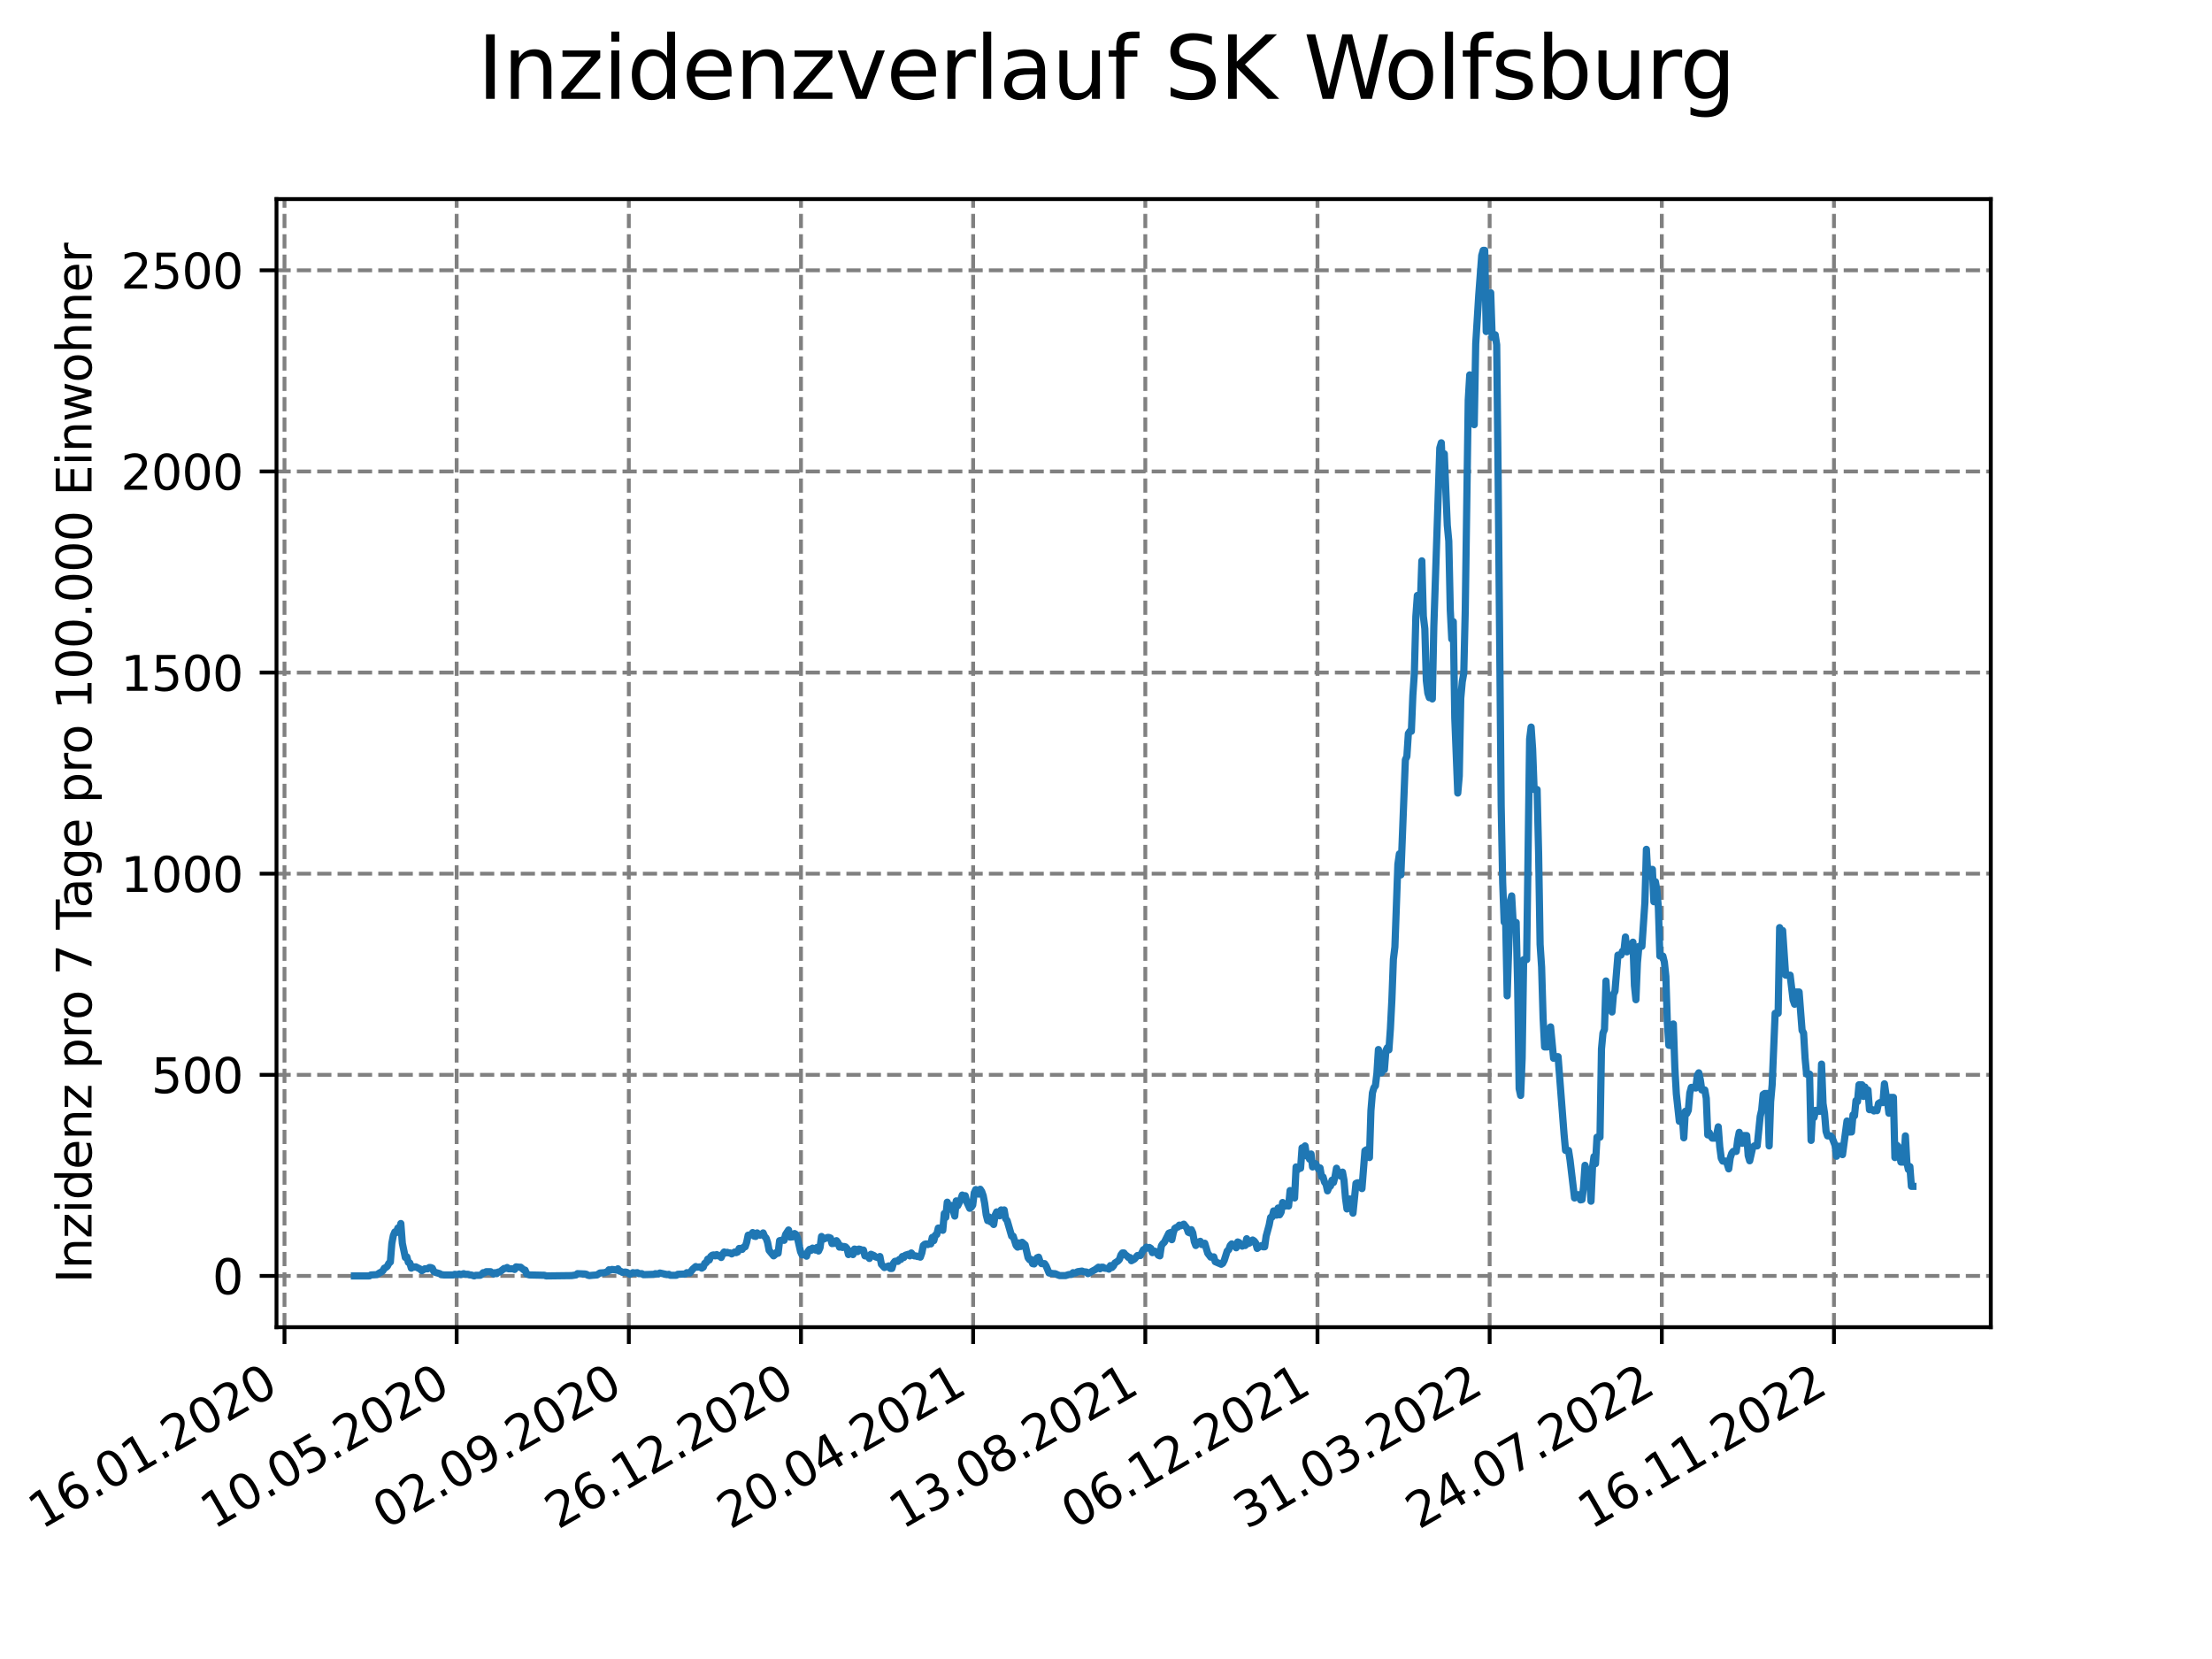 <?xml version="1.0" encoding="utf-8" standalone="no"?>
<!DOCTYPE svg PUBLIC "-//W3C//DTD SVG 1.1//EN"
  "http://www.w3.org/Graphics/SVG/1.1/DTD/svg11.dtd">
<svg xmlns:xlink="http://www.w3.org/1999/xlink" width="460.8pt" height="345.6pt" viewBox="0 0 460.8 345.6" xmlns="http://www.w3.org/2000/svg" version="1.1">
 <defs>
  <style type="text/css">*{stroke-linejoin: round; stroke-linecap: butt}</style>
 </defs>
 <g id="figure_1">
  <g id="patch_1">
   <path d="M 0 345.6 
L 460.8 345.6 
L 460.8 0 
L 0 0 
z
" style="fill: #ffffff"/>
  </g>
  <g id="axes_1">
   <g id="patch_2">
    <path d="M 57.6 276.48 
L 414.72 276.48 
L 414.72 41.472 
L 57.6 41.472 
z
" style="fill: #ffffff"/>
   </g>
   <g id="matplotlib.axis_1">
    <g id="xtick_1">
     <g id="line2d_1">
      <path d="M 59.266 276.48 
L 59.266 41.472 
" clip-path="url(#pb91c59a386)" style="fill: none; stroke-dasharray: 2.96,1.28; stroke-dashoffset: 0; stroke: #808080; stroke-width: 0.8"/>
     </g>
     <g id="line2d_2">
      <defs>
       <path id="m9644e12692" d="M 0 0 
L 0 3.5 
" style="stroke: #000000; stroke-width: 0.8"/>
      </defs>
      <g>
       <use xlink:href="#m9644e12692" x="59.266" y="276.48" style="stroke: #000000; stroke-width: 0.8"/>
      </g>
     </g>
     <g id="text_1">
      <!-- 16.01.2020 -->
      <g transform="translate(8.641 318.689) rotate(-30) scale(0.1 -0.1)">
       <defs>
        <path id="DejaVuSans-31" d="M 794 531 
L 1825 531 
L 1825 4091 
L 703 3866 
L 703 4441 
L 1819 4666 
L 2450 4666 
L 2450 531 
L 3481 531 
L 3481 0 
L 794 0 
L 794 531 
z
" transform="scale(0.016)"/>
        <path id="DejaVuSans-36" d="M 2113 2584 
Q 1688 2584 1439 2293 
Q 1191 2003 1191 1497 
Q 1191 994 1439 701 
Q 1688 409 2113 409 
Q 2538 409 2786 701 
Q 3034 994 3034 1497 
Q 3034 2003 2786 2293 
Q 2538 2584 2113 2584 
z
M 3366 4563 
L 3366 3988 
Q 3128 4100 2886 4159 
Q 2644 4219 2406 4219 
Q 1781 4219 1451 3797 
Q 1122 3375 1075 2522 
Q 1259 2794 1537 2939 
Q 1816 3084 2150 3084 
Q 2853 3084 3261 2657 
Q 3669 2231 3669 1497 
Q 3669 778 3244 343 
Q 2819 -91 2113 -91 
Q 1303 -91 875 529 
Q 447 1150 447 2328 
Q 447 3434 972 4092 
Q 1497 4750 2381 4750 
Q 2619 4750 2861 4703 
Q 3103 4656 3366 4563 
z
" transform="scale(0.016)"/>
        <path id="DejaVuSans-2e" d="M 684 794 
L 1344 794 
L 1344 0 
L 684 0 
L 684 794 
z
" transform="scale(0.016)"/>
        <path id="DejaVuSans-30" d="M 2034 4250 
Q 1547 4250 1301 3770 
Q 1056 3291 1056 2328 
Q 1056 1369 1301 889 
Q 1547 409 2034 409 
Q 2525 409 2770 889 
Q 3016 1369 3016 2328 
Q 3016 3291 2770 3770 
Q 2525 4250 2034 4250 
z
M 2034 4750 
Q 2819 4750 3233 4129 
Q 3647 3509 3647 2328 
Q 3647 1150 3233 529 
Q 2819 -91 2034 -91 
Q 1250 -91 836 529 
Q 422 1150 422 2328 
Q 422 3509 836 4129 
Q 1250 4750 2034 4750 
z
" transform="scale(0.016)"/>
        <path id="DejaVuSans-32" d="M 1228 531 
L 3431 531 
L 3431 0 
L 469 0 
L 469 531 
Q 828 903 1448 1529 
Q 2069 2156 2228 2338 
Q 2531 2678 2651 2914 
Q 2772 3150 2772 3378 
Q 2772 3750 2511 3984 
Q 2250 4219 1831 4219 
Q 1534 4219 1204 4116 
Q 875 4013 500 3803 
L 500 4441 
Q 881 4594 1212 4672 
Q 1544 4750 1819 4750 
Q 2544 4750 2975 4387 
Q 3406 4025 3406 3419 
Q 3406 3131 3298 2873 
Q 3191 2616 2906 2266 
Q 2828 2175 2409 1742 
Q 1991 1309 1228 531 
z
" transform="scale(0.016)"/>
       </defs>
       <use xlink:href="#DejaVuSans-31"/>
       <use xlink:href="#DejaVuSans-36" x="63.623"/>
       <use xlink:href="#DejaVuSans-2e" x="127.246"/>
       <use xlink:href="#DejaVuSans-30" x="159.033"/>
       <use xlink:href="#DejaVuSans-31" x="222.656"/>
       <use xlink:href="#DejaVuSans-2e" x="286.279"/>
       <use xlink:href="#DejaVuSans-32" x="318.066"/>
       <use xlink:href="#DejaVuSans-30" x="381.689"/>
       <use xlink:href="#DejaVuSans-32" x="445.312"/>
       <use xlink:href="#DejaVuSans-30" x="508.936"/>
      </g>
     </g>
    </g>
    <g id="xtick_2">
     <g id="line2d_3">
      <path d="M 95.131 276.48 
L 95.131 41.472 
" clip-path="url(#pb91c59a386)" style="fill: none; stroke-dasharray: 2.96,1.28; stroke-dashoffset: 0; stroke: #808080; stroke-width: 0.8"/>
     </g>
     <g id="line2d_4">
      <g>
       <use xlink:href="#m9644e12692" x="95.131" y="276.48" style="stroke: #000000; stroke-width: 0.8"/>
      </g>
     </g>
     <g id="text_2">
      <!-- 10.05.2020 -->
      <g transform="translate(44.505 318.689) rotate(-30) scale(0.1 -0.1)">
       <defs>
        <path id="DejaVuSans-35" d="M 691 4666 
L 3169 4666 
L 3169 4134 
L 1269 4134 
L 1269 2991 
Q 1406 3038 1543 3061 
Q 1681 3084 1819 3084 
Q 2600 3084 3056 2656 
Q 3513 2228 3513 1497 
Q 3513 744 3044 326 
Q 2575 -91 1722 -91 
Q 1428 -91 1123 -41 
Q 819 9 494 109 
L 494 744 
Q 775 591 1075 516 
Q 1375 441 1709 441 
Q 2250 441 2565 725 
Q 2881 1009 2881 1497 
Q 2881 1984 2565 2268 
Q 2250 2553 1709 2553 
Q 1456 2553 1204 2497 
Q 953 2441 691 2322 
L 691 4666 
z
" transform="scale(0.016)"/>
       </defs>
       <use xlink:href="#DejaVuSans-31"/>
       <use xlink:href="#DejaVuSans-30" x="63.623"/>
       <use xlink:href="#DejaVuSans-2e" x="127.246"/>
       <use xlink:href="#DejaVuSans-30" x="159.033"/>
       <use xlink:href="#DejaVuSans-35" x="222.656"/>
       <use xlink:href="#DejaVuSans-2e" x="286.279"/>
       <use xlink:href="#DejaVuSans-32" x="318.066"/>
       <use xlink:href="#DejaVuSans-30" x="381.689"/>
       <use xlink:href="#DejaVuSans-32" x="445.312"/>
       <use xlink:href="#DejaVuSans-30" x="508.936"/>
      </g>
     </g>
    </g>
    <g id="xtick_3">
     <g id="line2d_5">
      <path d="M 130.996 276.48 
L 130.996 41.472 
" clip-path="url(#pb91c59a386)" style="fill: none; stroke-dasharray: 2.96,1.28; stroke-dashoffset: 0; stroke: #808080; stroke-width: 0.8"/>
     </g>
     <g id="line2d_6">
      <g>
       <use xlink:href="#m9644e12692" x="130.996" y="276.48" style="stroke: #000000; stroke-width: 0.8"/>
      </g>
     </g>
     <g id="text_3">
      <!-- 02.09.2020 -->
      <g transform="translate(80.37 318.689) rotate(-30) scale(0.1 -0.1)">
       <defs>
        <path id="DejaVuSans-39" d="M 703 97 
L 703 672 
Q 941 559 1184 500 
Q 1428 441 1663 441 
Q 2288 441 2617 861 
Q 2947 1281 2994 2138 
Q 2813 1869 2534 1725 
Q 2256 1581 1919 1581 
Q 1219 1581 811 2004 
Q 403 2428 403 3163 
Q 403 3881 828 4315 
Q 1253 4750 1959 4750 
Q 2769 4750 3195 4129 
Q 3622 3509 3622 2328 
Q 3622 1225 3098 567 
Q 2575 -91 1691 -91 
Q 1453 -91 1209 -44 
Q 966 3 703 97 
z
M 1959 2075 
Q 2384 2075 2632 2365 
Q 2881 2656 2881 3163 
Q 2881 3666 2632 3958 
Q 2384 4250 1959 4250 
Q 1534 4250 1286 3958 
Q 1038 3666 1038 3163 
Q 1038 2656 1286 2365 
Q 1534 2075 1959 2075 
z
" transform="scale(0.016)"/>
       </defs>
       <use xlink:href="#DejaVuSans-30"/>
       <use xlink:href="#DejaVuSans-32" x="63.623"/>
       <use xlink:href="#DejaVuSans-2e" x="127.246"/>
       <use xlink:href="#DejaVuSans-30" x="159.033"/>
       <use xlink:href="#DejaVuSans-39" x="222.656"/>
       <use xlink:href="#DejaVuSans-2e" x="286.279"/>
       <use xlink:href="#DejaVuSans-32" x="318.066"/>
       <use xlink:href="#DejaVuSans-30" x="381.689"/>
       <use xlink:href="#DejaVuSans-32" x="445.312"/>
       <use xlink:href="#DejaVuSans-30" x="508.936"/>
      </g>
     </g>
    </g>
    <g id="xtick_4">
     <g id="line2d_7">
      <path d="M 166.86 276.48 
L 166.86 41.472 
" clip-path="url(#pb91c59a386)" style="fill: none; stroke-dasharray: 2.96,1.28; stroke-dashoffset: 0; stroke: #808080; stroke-width: 0.8"/>
     </g>
     <g id="line2d_8">
      <g>
       <use xlink:href="#m9644e12692" x="166.86" y="276.48" style="stroke: #000000; stroke-width: 0.8"/>
      </g>
     </g>
     <g id="text_4">
      <!-- 26.12.2020 -->
      <g transform="translate(116.235 318.689) rotate(-30) scale(0.1 -0.1)">
       <use xlink:href="#DejaVuSans-32"/>
       <use xlink:href="#DejaVuSans-36" x="63.623"/>
       <use xlink:href="#DejaVuSans-2e" x="127.246"/>
       <use xlink:href="#DejaVuSans-31" x="159.033"/>
       <use xlink:href="#DejaVuSans-32" x="222.656"/>
       <use xlink:href="#DejaVuSans-2e" x="286.279"/>
       <use xlink:href="#DejaVuSans-32" x="318.066"/>
       <use xlink:href="#DejaVuSans-30" x="381.689"/>
       <use xlink:href="#DejaVuSans-32" x="445.312"/>
       <use xlink:href="#DejaVuSans-30" x="508.936"/>
      </g>
     </g>
    </g>
    <g id="xtick_5">
     <g id="line2d_9">
      <path d="M 202.725 276.48 
L 202.725 41.472 
" clip-path="url(#pb91c59a386)" style="fill: none; stroke-dasharray: 2.96,1.28; stroke-dashoffset: 0; stroke: #808080; stroke-width: 0.8"/>
     </g>
     <g id="line2d_10">
      <g>
       <use xlink:href="#m9644e12692" x="202.725" y="276.48" style="stroke: #000000; stroke-width: 0.8"/>
      </g>
     </g>
     <g id="text_5">
      <!-- 20.04.2021 -->
      <g transform="translate(152.1 318.689) rotate(-30) scale(0.1 -0.1)">
       <defs>
        <path id="DejaVuSans-34" d="M 2419 4116 
L 825 1625 
L 2419 1625 
L 2419 4116 
z
M 2253 4666 
L 3047 4666 
L 3047 1625 
L 3713 1625 
L 3713 1100 
L 3047 1100 
L 3047 0 
L 2419 0 
L 2419 1100 
L 313 1100 
L 313 1709 
L 2253 4666 
z
" transform="scale(0.016)"/>
       </defs>
       <use xlink:href="#DejaVuSans-32"/>
       <use xlink:href="#DejaVuSans-30" x="63.623"/>
       <use xlink:href="#DejaVuSans-2e" x="127.246"/>
       <use xlink:href="#DejaVuSans-30" x="159.033"/>
       <use xlink:href="#DejaVuSans-34" x="222.656"/>
       <use xlink:href="#DejaVuSans-2e" x="286.279"/>
       <use xlink:href="#DejaVuSans-32" x="318.066"/>
       <use xlink:href="#DejaVuSans-30" x="381.689"/>
       <use xlink:href="#DejaVuSans-32" x="445.312"/>
       <use xlink:href="#DejaVuSans-31" x="508.936"/>
      </g>
     </g>
    </g>
    <g id="xtick_6">
     <g id="line2d_11">
      <path d="M 238.59 276.48 
L 238.59 41.472 
" clip-path="url(#pb91c59a386)" style="fill: none; stroke-dasharray: 2.96,1.28; stroke-dashoffset: 0; stroke: #808080; stroke-width: 0.8"/>
     </g>
     <g id="line2d_12">
      <g>
       <use xlink:href="#m9644e12692" x="238.59" y="276.48" style="stroke: #000000; stroke-width: 0.8"/>
      </g>
     </g>
     <g id="text_6">
      <!-- 13.08.2021 -->
      <g transform="translate(187.965 318.689) rotate(-30) scale(0.1 -0.1)">
       <defs>
        <path id="DejaVuSans-33" d="M 2597 2516 
Q 3050 2419 3304 2112 
Q 3559 1806 3559 1356 
Q 3559 666 3084 287 
Q 2609 -91 1734 -91 
Q 1441 -91 1130 -33 
Q 819 25 488 141 
L 488 750 
Q 750 597 1062 519 
Q 1375 441 1716 441 
Q 2309 441 2620 675 
Q 2931 909 2931 1356 
Q 2931 1769 2642 2001 
Q 2353 2234 1838 2234 
L 1294 2234 
L 1294 2753 
L 1863 2753 
Q 2328 2753 2575 2939 
Q 2822 3125 2822 3475 
Q 2822 3834 2567 4026 
Q 2313 4219 1838 4219 
Q 1578 4219 1281 4162 
Q 984 4106 628 3988 
L 628 4550 
Q 988 4650 1302 4700 
Q 1616 4750 1894 4750 
Q 2613 4750 3031 4423 
Q 3450 4097 3450 3541 
Q 3450 3153 3228 2886 
Q 3006 2619 2597 2516 
z
" transform="scale(0.016)"/>
        <path id="DejaVuSans-38" d="M 2034 2216 
Q 1584 2216 1326 1975 
Q 1069 1734 1069 1313 
Q 1069 891 1326 650 
Q 1584 409 2034 409 
Q 2484 409 2743 651 
Q 3003 894 3003 1313 
Q 3003 1734 2745 1975 
Q 2488 2216 2034 2216 
z
M 1403 2484 
Q 997 2584 770 2862 
Q 544 3141 544 3541 
Q 544 4100 942 4425 
Q 1341 4750 2034 4750 
Q 2731 4750 3128 4425 
Q 3525 4100 3525 3541 
Q 3525 3141 3298 2862 
Q 3072 2584 2669 2484 
Q 3125 2378 3379 2068 
Q 3634 1759 3634 1313 
Q 3634 634 3220 271 
Q 2806 -91 2034 -91 
Q 1263 -91 848 271 
Q 434 634 434 1313 
Q 434 1759 690 2068 
Q 947 2378 1403 2484 
z
M 1172 3481 
Q 1172 3119 1398 2916 
Q 1625 2713 2034 2713 
Q 2441 2713 2670 2916 
Q 2900 3119 2900 3481 
Q 2900 3844 2670 4047 
Q 2441 4250 2034 4250 
Q 1625 4250 1398 4047 
Q 1172 3844 1172 3481 
z
" transform="scale(0.016)"/>
       </defs>
       <use xlink:href="#DejaVuSans-31"/>
       <use xlink:href="#DejaVuSans-33" x="63.623"/>
       <use xlink:href="#DejaVuSans-2e" x="127.246"/>
       <use xlink:href="#DejaVuSans-30" x="159.033"/>
       <use xlink:href="#DejaVuSans-38" x="222.656"/>
       <use xlink:href="#DejaVuSans-2e" x="286.279"/>
       <use xlink:href="#DejaVuSans-32" x="318.066"/>
       <use xlink:href="#DejaVuSans-30" x="381.689"/>
       <use xlink:href="#DejaVuSans-32" x="445.312"/>
       <use xlink:href="#DejaVuSans-31" x="508.936"/>
      </g>
     </g>
    </g>
    <g id="xtick_7">
     <g id="line2d_13">
      <path d="M 274.455 276.48 
L 274.455 41.472 
" clip-path="url(#pb91c59a386)" style="fill: none; stroke-dasharray: 2.96,1.28; stroke-dashoffset: 0; stroke: #808080; stroke-width: 0.8"/>
     </g>
     <g id="line2d_14">
      <g>
       <use xlink:href="#m9644e12692" x="274.455" y="276.48" style="stroke: #000000; stroke-width: 0.8"/>
      </g>
     </g>
     <g id="text_7">
      <!-- 06.12.2021 -->
      <g transform="translate(223.83 318.689) rotate(-30) scale(0.1 -0.1)">
       <use xlink:href="#DejaVuSans-30"/>
       <use xlink:href="#DejaVuSans-36" x="63.623"/>
       <use xlink:href="#DejaVuSans-2e" x="127.246"/>
       <use xlink:href="#DejaVuSans-31" x="159.033"/>
       <use xlink:href="#DejaVuSans-32" x="222.656"/>
       <use xlink:href="#DejaVuSans-2e" x="286.279"/>
       <use xlink:href="#DejaVuSans-32" x="318.066"/>
       <use xlink:href="#DejaVuSans-30" x="381.689"/>
       <use xlink:href="#DejaVuSans-32" x="445.312"/>
       <use xlink:href="#DejaVuSans-31" x="508.936"/>
      </g>
     </g>
    </g>
    <g id="xtick_8">
     <g id="line2d_15">
      <path d="M 310.32 276.48 
L 310.32 41.472 
" clip-path="url(#pb91c59a386)" style="fill: none; stroke-dasharray: 2.96,1.28; stroke-dashoffset: 0; stroke: #808080; stroke-width: 0.8"/>
     </g>
     <g id="line2d_16">
      <g>
       <use xlink:href="#m9644e12692" x="310.32" y="276.48" style="stroke: #000000; stroke-width: 0.8"/>
      </g>
     </g>
     <g id="text_8">
      <!-- 31.03.2022 -->
      <g transform="translate(259.694 318.689) rotate(-30) scale(0.1 -0.1)">
       <use xlink:href="#DejaVuSans-33"/>
       <use xlink:href="#DejaVuSans-31" x="63.623"/>
       <use xlink:href="#DejaVuSans-2e" x="127.246"/>
       <use xlink:href="#DejaVuSans-30" x="159.033"/>
       <use xlink:href="#DejaVuSans-33" x="222.656"/>
       <use xlink:href="#DejaVuSans-2e" x="286.279"/>
       <use xlink:href="#DejaVuSans-32" x="318.066"/>
       <use xlink:href="#DejaVuSans-30" x="381.689"/>
       <use xlink:href="#DejaVuSans-32" x="445.312"/>
       <use xlink:href="#DejaVuSans-32" x="508.936"/>
      </g>
     </g>
    </g>
    <g id="xtick_9">
     <g id="line2d_17">
      <path d="M 346.184 276.48 
L 346.184 41.472 
" clip-path="url(#pb91c59a386)" style="fill: none; stroke-dasharray: 2.96,1.28; stroke-dashoffset: 0; stroke: #808080; stroke-width: 0.8"/>
     </g>
     <g id="line2d_18">
      <g>
       <use xlink:href="#m9644e12692" x="346.184" y="276.48" style="stroke: #000000; stroke-width: 0.8"/>
      </g>
     </g>
     <g id="text_9">
      <!-- 24.07.2022 -->
      <g transform="translate(295.559 318.689) rotate(-30) scale(0.1 -0.1)">
       <defs>
        <path id="DejaVuSans-37" d="M 525 4666 
L 3525 4666 
L 3525 4397 
L 1831 0 
L 1172 0 
L 2766 4134 
L 525 4134 
L 525 4666 
z
" transform="scale(0.016)"/>
       </defs>
       <use xlink:href="#DejaVuSans-32"/>
       <use xlink:href="#DejaVuSans-34" x="63.623"/>
       <use xlink:href="#DejaVuSans-2e" x="127.246"/>
       <use xlink:href="#DejaVuSans-30" x="159.033"/>
       <use xlink:href="#DejaVuSans-37" x="222.656"/>
       <use xlink:href="#DejaVuSans-2e" x="286.279"/>
       <use xlink:href="#DejaVuSans-32" x="318.066"/>
       <use xlink:href="#DejaVuSans-30" x="381.689"/>
       <use xlink:href="#DejaVuSans-32" x="445.312"/>
       <use xlink:href="#DejaVuSans-32" x="508.936"/>
      </g>
     </g>
    </g>
    <g id="xtick_10">
     <g id="line2d_19">
      <path d="M 382.049 276.48 
L 382.049 41.472 
" clip-path="url(#pb91c59a386)" style="fill: none; stroke-dasharray: 2.96,1.28; stroke-dashoffset: 0; stroke: #808080; stroke-width: 0.8"/>
     </g>
     <g id="line2d_20">
      <g>
       <use xlink:href="#m9644e12692" x="382.049" y="276.48" style="stroke: #000000; stroke-width: 0.8"/>
      </g>
     </g>
     <g id="text_10">
      <!-- 16.11.2022 -->
      <g transform="translate(331.424 318.689) rotate(-30) scale(0.1 -0.1)">
       <use xlink:href="#DejaVuSans-31"/>
       <use xlink:href="#DejaVuSans-36" x="63.623"/>
       <use xlink:href="#DejaVuSans-2e" x="127.246"/>
       <use xlink:href="#DejaVuSans-31" x="159.033"/>
       <use xlink:href="#DejaVuSans-31" x="222.656"/>
       <use xlink:href="#DejaVuSans-2e" x="286.279"/>
       <use xlink:href="#DejaVuSans-32" x="318.066"/>
       <use xlink:href="#DejaVuSans-30" x="381.689"/>
       <use xlink:href="#DejaVuSans-32" x="445.312"/>
       <use xlink:href="#DejaVuSans-32" x="508.936"/>
      </g>
     </g>
    </g>
   </g>
   <g id="matplotlib.axis_2">
    <g id="ytick_1">
     <g id="line2d_21">
      <path d="M 57.6 265.798 
L 414.72 265.798 
" clip-path="url(#pb91c59a386)" style="fill: none; stroke-dasharray: 2.96,1.28; stroke-dashoffset: 0; stroke: #808080; stroke-width: 0.8"/>
     </g>
     <g id="line2d_22">
      <defs>
       <path id="m6860f30c86" d="M 0 0 
L -3.5 0 
" style="stroke: #000000; stroke-width: 0.8"/>
      </defs>
      <g>
       <use xlink:href="#m6860f30c86" x="57.6" y="265.798" style="stroke: #000000; stroke-width: 0.8"/>
      </g>
     </g>
     <g id="text_11">
      <!-- 0 -->
      <g transform="translate(44.237 269.597) scale(0.1 -0.1)">
       <use xlink:href="#DejaVuSans-30"/>
      </g>
     </g>
    </g>
    <g id="ytick_2">
     <g id="line2d_23">
      <path d="M 57.6 223.901 
L 414.72 223.901 
" clip-path="url(#pb91c59a386)" style="fill: none; stroke-dasharray: 2.96,1.28; stroke-dashoffset: 0; stroke: #808080; stroke-width: 0.8"/>
     </g>
     <g id="line2d_24">
      <g>
       <use xlink:href="#m6860f30c86" x="57.6" y="223.901" style="stroke: #000000; stroke-width: 0.8"/>
      </g>
     </g>
     <g id="text_12">
      <!-- 500 -->
      <g transform="translate(31.512 227.7) scale(0.1 -0.1)">
       <use xlink:href="#DejaVuSans-35"/>
       <use xlink:href="#DejaVuSans-30" x="63.623"/>
       <use xlink:href="#DejaVuSans-30" x="127.246"/>
      </g>
     </g>
    </g>
    <g id="ytick_3">
     <g id="line2d_25">
      <path d="M 57.6 182.004 
L 414.72 182.004 
" clip-path="url(#pb91c59a386)" style="fill: none; stroke-dasharray: 2.96,1.28; stroke-dashoffset: 0; stroke: #808080; stroke-width: 0.8"/>
     </g>
     <g id="line2d_26">
      <g>
       <use xlink:href="#m6860f30c86" x="57.6" y="182.004" style="stroke: #000000; stroke-width: 0.8"/>
      </g>
     </g>
     <g id="text_13">
      <!-- 1000 -->
      <g transform="translate(25.15 185.803) scale(0.1 -0.1)">
       <use xlink:href="#DejaVuSans-31"/>
       <use xlink:href="#DejaVuSans-30" x="63.623"/>
       <use xlink:href="#DejaVuSans-30" x="127.246"/>
       <use xlink:href="#DejaVuSans-30" x="190.869"/>
      </g>
     </g>
    </g>
    <g id="ytick_4">
     <g id="line2d_27">
      <path d="M 57.6 140.107 
L 414.72 140.107 
" clip-path="url(#pb91c59a386)" style="fill: none; stroke-dasharray: 2.96,1.28; stroke-dashoffset: 0; stroke: #808080; stroke-width: 0.8"/>
     </g>
     <g id="line2d_28">
      <g>
       <use xlink:href="#m6860f30c86" x="57.6" y="140.107" style="stroke: #000000; stroke-width: 0.8"/>
      </g>
     </g>
     <g id="text_14">
      <!-- 1500 -->
      <g transform="translate(25.15 143.906) scale(0.1 -0.1)">
       <use xlink:href="#DejaVuSans-31"/>
       <use xlink:href="#DejaVuSans-35" x="63.623"/>
       <use xlink:href="#DejaVuSans-30" x="127.246"/>
       <use xlink:href="#DejaVuSans-30" x="190.869"/>
      </g>
     </g>
    </g>
    <g id="ytick_5">
     <g id="line2d_29">
      <path d="M 57.6 98.21 
L 414.72 98.21 
" clip-path="url(#pb91c59a386)" style="fill: none; stroke-dasharray: 2.96,1.28; stroke-dashoffset: 0; stroke: #808080; stroke-width: 0.8"/>
     </g>
     <g id="line2d_30">
      <g>
       <use xlink:href="#m6860f30c86" x="57.6" y="98.21" style="stroke: #000000; stroke-width: 0.8"/>
      </g>
     </g>
     <g id="text_15">
      <!-- 2000 -->
      <g transform="translate(25.15 102.009) scale(0.1 -0.1)">
       <use xlink:href="#DejaVuSans-32"/>
       <use xlink:href="#DejaVuSans-30" x="63.623"/>
       <use xlink:href="#DejaVuSans-30" x="127.246"/>
       <use xlink:href="#DejaVuSans-30" x="190.869"/>
      </g>
     </g>
    </g>
    <g id="ytick_6">
     <g id="line2d_31">
      <path d="M 57.6 56.313 
L 414.72 56.313 
" clip-path="url(#pb91c59a386)" style="fill: none; stroke-dasharray: 2.96,1.28; stroke-dashoffset: 0; stroke: #808080; stroke-width: 0.8"/>
     </g>
     <g id="line2d_32">
      <g>
       <use xlink:href="#m6860f30c86" x="57.6" y="56.313" style="stroke: #000000; stroke-width: 0.8"/>
      </g>
     </g>
     <g id="text_16">
      <!-- 2500 -->
      <g transform="translate(25.15 60.112) scale(0.1 -0.1)">
       <use xlink:href="#DejaVuSans-32"/>
       <use xlink:href="#DejaVuSans-35" x="63.623"/>
       <use xlink:href="#DejaVuSans-30" x="127.246"/>
       <use xlink:href="#DejaVuSans-30" x="190.869"/>
      </g>
     </g>
    </g>
    <g id="text_17">
     <!-- Inzidenz pro 7 Tage pro 100.000 Einwohner -->
     <g transform="translate(19.07 267.301) rotate(-90) scale(0.1 -0.1)">
      <defs>
       <path id="DejaVuSans-49" d="M 628 4666 
L 1259 4666 
L 1259 0 
L 628 0 
L 628 4666 
z
" transform="scale(0.016)"/>
       <path id="DejaVuSans-6e" d="M 3513 2113 
L 3513 0 
L 2938 0 
L 2938 2094 
Q 2938 2591 2744 2837 
Q 2550 3084 2163 3084 
Q 1697 3084 1428 2787 
Q 1159 2491 1159 1978 
L 1159 0 
L 581 0 
L 581 3500 
L 1159 3500 
L 1159 2956 
Q 1366 3272 1645 3428 
Q 1925 3584 2291 3584 
Q 2894 3584 3203 3211 
Q 3513 2838 3513 2113 
z
" transform="scale(0.016)"/>
       <path id="DejaVuSans-7a" d="M 353 3500 
L 3084 3500 
L 3084 2975 
L 922 459 
L 3084 459 
L 3084 0 
L 275 0 
L 275 525 
L 2438 3041 
L 353 3041 
L 353 3500 
z
" transform="scale(0.016)"/>
       <path id="DejaVuSans-69" d="M 603 3500 
L 1178 3500 
L 1178 0 
L 603 0 
L 603 3500 
z
M 603 4863 
L 1178 4863 
L 1178 4134 
L 603 4134 
L 603 4863 
z
" transform="scale(0.016)"/>
       <path id="DejaVuSans-64" d="M 2906 2969 
L 2906 4863 
L 3481 4863 
L 3481 0 
L 2906 0 
L 2906 525 
Q 2725 213 2448 61 
Q 2172 -91 1784 -91 
Q 1150 -91 751 415 
Q 353 922 353 1747 
Q 353 2572 751 3078 
Q 1150 3584 1784 3584 
Q 2172 3584 2448 3432 
Q 2725 3281 2906 2969 
z
M 947 1747 
Q 947 1113 1208 752 
Q 1469 391 1925 391 
Q 2381 391 2643 752 
Q 2906 1113 2906 1747 
Q 2906 2381 2643 2742 
Q 2381 3103 1925 3103 
Q 1469 3103 1208 2742 
Q 947 2381 947 1747 
z
" transform="scale(0.016)"/>
       <path id="DejaVuSans-65" d="M 3597 1894 
L 3597 1613 
L 953 1613 
Q 991 1019 1311 708 
Q 1631 397 2203 397 
Q 2534 397 2845 478 
Q 3156 559 3463 722 
L 3463 178 
Q 3153 47 2828 -22 
Q 2503 -91 2169 -91 
Q 1331 -91 842 396 
Q 353 884 353 1716 
Q 353 2575 817 3079 
Q 1281 3584 2069 3584 
Q 2775 3584 3186 3129 
Q 3597 2675 3597 1894 
z
M 3022 2063 
Q 3016 2534 2758 2815 
Q 2500 3097 2075 3097 
Q 1594 3097 1305 2825 
Q 1016 2553 972 2059 
L 3022 2063 
z
" transform="scale(0.016)"/>
       <path id="DejaVuSans-20" transform="scale(0.016)"/>
       <path id="DejaVuSans-70" d="M 1159 525 
L 1159 -1331 
L 581 -1331 
L 581 3500 
L 1159 3500 
L 1159 2969 
Q 1341 3281 1617 3432 
Q 1894 3584 2278 3584 
Q 2916 3584 3314 3078 
Q 3713 2572 3713 1747 
Q 3713 922 3314 415 
Q 2916 -91 2278 -91 
Q 1894 -91 1617 61 
Q 1341 213 1159 525 
z
M 3116 1747 
Q 3116 2381 2855 2742 
Q 2594 3103 2138 3103 
Q 1681 3103 1420 2742 
Q 1159 2381 1159 1747 
Q 1159 1113 1420 752 
Q 1681 391 2138 391 
Q 2594 391 2855 752 
Q 3116 1113 3116 1747 
z
" transform="scale(0.016)"/>
       <path id="DejaVuSans-72" d="M 2631 2963 
Q 2534 3019 2420 3045 
Q 2306 3072 2169 3072 
Q 1681 3072 1420 2755 
Q 1159 2438 1159 1844 
L 1159 0 
L 581 0 
L 581 3500 
L 1159 3500 
L 1159 2956 
Q 1341 3275 1631 3429 
Q 1922 3584 2338 3584 
Q 2397 3584 2469 3576 
Q 2541 3569 2628 3553 
L 2631 2963 
z
" transform="scale(0.016)"/>
       <path id="DejaVuSans-6f" d="M 1959 3097 
Q 1497 3097 1228 2736 
Q 959 2375 959 1747 
Q 959 1119 1226 758 
Q 1494 397 1959 397 
Q 2419 397 2687 759 
Q 2956 1122 2956 1747 
Q 2956 2369 2687 2733 
Q 2419 3097 1959 3097 
z
M 1959 3584 
Q 2709 3584 3137 3096 
Q 3566 2609 3566 1747 
Q 3566 888 3137 398 
Q 2709 -91 1959 -91 
Q 1206 -91 779 398 
Q 353 888 353 1747 
Q 353 2609 779 3096 
Q 1206 3584 1959 3584 
z
" transform="scale(0.016)"/>
       <path id="DejaVuSans-54" d="M -19 4666 
L 3928 4666 
L 3928 4134 
L 2272 4134 
L 2272 0 
L 1638 0 
L 1638 4134 
L -19 4134 
L -19 4666 
z
" transform="scale(0.016)"/>
       <path id="DejaVuSans-61" d="M 2194 1759 
Q 1497 1759 1228 1600 
Q 959 1441 959 1056 
Q 959 750 1161 570 
Q 1363 391 1709 391 
Q 2188 391 2477 730 
Q 2766 1069 2766 1631 
L 2766 1759 
L 2194 1759 
z
M 3341 1997 
L 3341 0 
L 2766 0 
L 2766 531 
Q 2569 213 2275 61 
Q 1981 -91 1556 -91 
Q 1019 -91 701 211 
Q 384 513 384 1019 
Q 384 1609 779 1909 
Q 1175 2209 1959 2209 
L 2766 2209 
L 2766 2266 
Q 2766 2663 2505 2880 
Q 2244 3097 1772 3097 
Q 1472 3097 1187 3025 
Q 903 2953 641 2809 
L 641 3341 
Q 956 3463 1253 3523 
Q 1550 3584 1831 3584 
Q 2591 3584 2966 3190 
Q 3341 2797 3341 1997 
z
" transform="scale(0.016)"/>
       <path id="DejaVuSans-67" d="M 2906 1791 
Q 2906 2416 2648 2759 
Q 2391 3103 1925 3103 
Q 1463 3103 1205 2759 
Q 947 2416 947 1791 
Q 947 1169 1205 825 
Q 1463 481 1925 481 
Q 2391 481 2648 825 
Q 2906 1169 2906 1791 
z
M 3481 434 
Q 3481 -459 3084 -895 
Q 2688 -1331 1869 -1331 
Q 1566 -1331 1297 -1286 
Q 1028 -1241 775 -1147 
L 775 -588 
Q 1028 -725 1275 -790 
Q 1522 -856 1778 -856 
Q 2344 -856 2625 -561 
Q 2906 -266 2906 331 
L 2906 616 
Q 2728 306 2450 153 
Q 2172 0 1784 0 
Q 1141 0 747 490 
Q 353 981 353 1791 
Q 353 2603 747 3093 
Q 1141 3584 1784 3584 
Q 2172 3584 2450 3431 
Q 2728 3278 2906 2969 
L 2906 3500 
L 3481 3500 
L 3481 434 
z
" transform="scale(0.016)"/>
       <path id="DejaVuSans-45" d="M 628 4666 
L 3578 4666 
L 3578 4134 
L 1259 4134 
L 1259 2753 
L 3481 2753 
L 3481 2222 
L 1259 2222 
L 1259 531 
L 3634 531 
L 3634 0 
L 628 0 
L 628 4666 
z
" transform="scale(0.016)"/>
       <path id="DejaVuSans-77" d="M 269 3500 
L 844 3500 
L 1563 769 
L 2278 3500 
L 2956 3500 
L 3675 769 
L 4391 3500 
L 4966 3500 
L 4050 0 
L 3372 0 
L 2619 2869 
L 1863 0 
L 1184 0 
L 269 3500 
z
" transform="scale(0.016)"/>
       <path id="DejaVuSans-68" d="M 3513 2113 
L 3513 0 
L 2938 0 
L 2938 2094 
Q 2938 2591 2744 2837 
Q 2550 3084 2163 3084 
Q 1697 3084 1428 2787 
Q 1159 2491 1159 1978 
L 1159 0 
L 581 0 
L 581 4863 
L 1159 4863 
L 1159 2956 
Q 1366 3272 1645 3428 
Q 1925 3584 2291 3584 
Q 2894 3584 3203 3211 
Q 3513 2838 3513 2113 
z
" transform="scale(0.016)"/>
      </defs>
      <use xlink:href="#DejaVuSans-49"/>
      <use xlink:href="#DejaVuSans-6e" x="29.492"/>
      <use xlink:href="#DejaVuSans-7a" x="92.871"/>
      <use xlink:href="#DejaVuSans-69" x="145.361"/>
      <use xlink:href="#DejaVuSans-64" x="173.145"/>
      <use xlink:href="#DejaVuSans-65" x="236.621"/>
      <use xlink:href="#DejaVuSans-6e" x="298.145"/>
      <use xlink:href="#DejaVuSans-7a" x="361.523"/>
      <use xlink:href="#DejaVuSans-20" x="414.014"/>
      <use xlink:href="#DejaVuSans-70" x="445.801"/>
      <use xlink:href="#DejaVuSans-72" x="509.277"/>
      <use xlink:href="#DejaVuSans-6f" x="548.141"/>
      <use xlink:href="#DejaVuSans-20" x="609.322"/>
      <use xlink:href="#DejaVuSans-37" x="641.109"/>
      <use xlink:href="#DejaVuSans-20" x="704.732"/>
      <use xlink:href="#DejaVuSans-54" x="736.52"/>
      <use xlink:href="#DejaVuSans-61" x="781.104"/>
      <use xlink:href="#DejaVuSans-67" x="842.383"/>
      <use xlink:href="#DejaVuSans-65" x="905.859"/>
      <use xlink:href="#DejaVuSans-20" x="967.383"/>
      <use xlink:href="#DejaVuSans-70" x="999.17"/>
      <use xlink:href="#DejaVuSans-72" x="1062.646"/>
      <use xlink:href="#DejaVuSans-6f" x="1101.51"/>
      <use xlink:href="#DejaVuSans-20" x="1162.691"/>
      <use xlink:href="#DejaVuSans-31" x="1194.479"/>
      <use xlink:href="#DejaVuSans-30" x="1258.102"/>
      <use xlink:href="#DejaVuSans-30" x="1321.725"/>
      <use xlink:href="#DejaVuSans-2e" x="1385.348"/>
      <use xlink:href="#DejaVuSans-30" x="1417.135"/>
      <use xlink:href="#DejaVuSans-30" x="1480.758"/>
      <use xlink:href="#DejaVuSans-30" x="1544.381"/>
      <use xlink:href="#DejaVuSans-20" x="1608.004"/>
      <use xlink:href="#DejaVuSans-45" x="1639.791"/>
      <use xlink:href="#DejaVuSans-69" x="1702.975"/>
      <use xlink:href="#DejaVuSans-6e" x="1730.758"/>
      <use xlink:href="#DejaVuSans-77" x="1794.137"/>
      <use xlink:href="#DejaVuSans-6f" x="1875.924"/>
      <use xlink:href="#DejaVuSans-68" x="1937.105"/>
      <use xlink:href="#DejaVuSans-6e" x="2000.484"/>
      <use xlink:href="#DejaVuSans-65" x="2063.863"/>
      <use xlink:href="#DejaVuSans-72" x="2125.387"/>
     </g>
    </g>
   </g>
   <g id="line2d_33">
    <path d="M 73.833 265.798 
L 76.951 265.798 
L 77.263 265.596 
L 78.511 265.528 
L 79.134 265.124 
L 79.446 264.989 
L 79.758 264.72 
L 80.07 264.181 
L 80.382 264.046 
L 80.694 263.777 
L 81.006 263.17 
L 81.318 262.901 
L 81.629 258.993 
L 81.941 257.376 
L 82.253 256.635 
L 82.565 256.77 
L 82.877 255.826 
L 83.189 256.163 
L 83.501 254.883 
L 83.813 258.993 
L 84.436 261.957 
L 84.748 261.823 
L 85.06 262.968 
L 85.372 263.103 
L 85.684 264.181 
L 85.996 263.844 
L 86.307 263.979 
L 86.619 263.911 
L 87.555 264.383 
L 87.867 264.72 
L 88.491 264.316 
L 89.114 264.316 
L 89.426 264.046 
L 89.738 264.046 
L 90.05 264.181 
L 90.362 264.855 
L 90.674 265.057 
L 91.609 265.326 
L 91.921 265.528 
L 92.545 265.596 
L 94.416 265.596 
L 94.728 265.461 
L 95.352 265.528 
L 95.663 265.394 
L 95.975 265.528 
L 96.599 265.326 
L 96.911 265.461 
L 97.535 265.461 
L 97.847 265.596 
L 98.158 265.596 
L 98.782 265.798 
L 99.094 265.663 
L 100.03 265.663 
L 100.342 265.461 
L 100.653 265.124 
L 100.965 265.124 
L 101.277 264.922 
L 102.213 264.922 
L 102.836 265.394 
L 103.148 265.124 
L 103.46 265.326 
L 103.772 264.989 
L 104.084 264.989 
L 105.02 264.248 
L 105.331 264.248 
L 105.643 264.046 
L 105.955 264.316 
L 106.891 264.316 
L 107.203 264.45 
L 107.514 263.911 
L 108.138 263.979 
L 108.45 263.979 
L 109.074 264.518 
L 109.386 264.585 
L 109.698 265.394 
L 110.321 265.596 
L 113.44 265.663 
L 113.752 265.798 
L 119.054 265.73 
L 119.989 265.596 
L 120.301 265.326 
L 121.86 265.394 
L 122.172 265.461 
L 122.484 265.663 
L 122.796 265.73 
L 123.42 265.663 
L 124.355 265.596 
L 124.979 265.191 
L 125.915 265.124 
L 126.538 264.922 
L 126.85 264.518 
L 127.162 264.585 
L 127.474 264.45 
L 128.098 264.518 
L 128.41 264.585 
L 128.721 264.316 
L 129.033 264.787 
L 129.345 264.855 
L 129.657 265.057 
L 130.281 264.989 
L 130.593 265.057 
L 131.216 265.461 
L 131.84 265.124 
L 132.152 265.191 
L 132.776 265.124 
L 133.088 265.326 
L 133.711 265.326 
L 134.023 265.528 
L 136.206 265.461 
L 136.518 265.326 
L 137.142 265.394 
L 137.454 265.191 
L 139.013 265.528 
L 139.325 265.461 
L 139.637 265.663 
L 140.884 265.663 
L 141.196 265.461 
L 142.756 265.394 
L 143.067 265.124 
L 143.691 265.191 
L 144.315 264.383 
L 144.939 263.844 
L 145.25 263.979 
L 145.874 263.911 
L 146.186 264.181 
L 146.498 263.979 
L 146.81 263.17 
L 147.122 263.035 
L 147.434 262.294 
L 147.745 262.496 
L 148.057 261.755 
L 148.369 261.486 
L 148.681 261.418 
L 148.993 261.621 
L 149.305 261.351 
L 149.617 261.621 
L 149.929 261.553 
L 150.24 261.957 
L 150.552 261.216 
L 150.864 260.812 
L 151.176 261.014 
L 151.488 260.88 
L 151.8 261.014 
L 152.112 261.014 
L 152.423 261.216 
L 153.047 260.812 
L 153.359 260.947 
L 153.671 260.812 
L 153.983 260.071 
L 154.295 260.071 
L 154.607 260.273 
L 154.918 259.802 
L 155.23 259.734 
L 155.542 258.791 
L 155.854 257.309 
L 156.478 257.241 
L 156.79 256.77 
L 157.101 257.511 
L 157.413 257.578 
L 157.725 256.837 
L 158.037 257.241 
L 158.349 257.309 
L 158.661 257.174 
L 158.973 256.837 
L 159.285 257.578 
L 159.596 257.915 
L 159.908 258.858 
L 160.22 260.475 
L 161.156 261.621 
L 161.468 261.351 
L 161.779 260.88 
L 162.091 261.082 
L 162.403 258.454 
L 163.027 258.319 
L 163.339 258.387 
L 163.651 257.174 
L 164.274 256.231 
L 164.586 257.713 
L 165.21 257.646 
L 165.522 256.972 
L 165.834 257.174 
L 166.146 257.982 
L 166.769 260.745 
L 167.081 261.418 
L 167.705 261.284 
L 168.017 261.688 
L 168.329 260.677 
L 168.641 260.273 
L 168.952 260.475 
L 169.264 260.004 
L 169.576 260.138 
L 169.888 260.408 
L 170.2 259.869 
L 170.512 260.61 
L 170.824 259.936 
L 171.136 257.578 
L 171.447 258.185 
L 172.383 257.78 
L 172.695 257.78 
L 173.007 257.915 
L 173.319 259.06 
L 173.942 258.993 
L 174.254 258.454 
L 174.566 258.858 
L 174.878 259.802 
L 175.19 259.532 
L 175.502 259.869 
L 175.814 259.667 
L 176.125 259.734 
L 176.437 260.071 
L 176.749 261.351 
L 177.061 260.61 
L 177.373 260.88 
L 177.685 261.351 
L 177.997 260.206 
L 178.308 260.273 
L 178.62 260.745 
L 178.932 260.206 
L 179.244 260.273 
L 179.556 260.543 
L 179.868 260.408 
L 180.18 261.621 
L 180.803 261.688 
L 181.115 262.16 
L 181.427 261.284 
L 182.051 261.553 
L 182.363 261.823 
L 182.987 262.025 
L 183.298 261.755 
L 183.61 263.372 
L 184.234 264.046 
L 185.17 263.709 
L 185.481 264.248 
L 185.793 264.248 
L 186.105 263.17 
L 186.417 262.766 
L 186.729 262.699 
L 187.041 262.766 
L 187.353 262.362 
L 187.665 262.362 
L 187.976 261.755 
L 188.288 261.957 
L 188.6 261.486 
L 189.224 261.284 
L 189.536 261.621 
L 189.848 261.014 
L 190.159 261.418 
L 190.471 261.621 
L 190.783 261.621 
L 191.095 261.755 
L 191.407 261.755 
L 191.719 261.89 
L 192.031 261.014 
L 192.343 259.465 
L 192.654 259.195 
L 192.966 259.128 
L 193.278 259.263 
L 193.59 259.06 
L 193.902 259.128 
L 194.214 257.78 
L 194.526 258.454 
L 194.837 257.309 
L 195.149 257.174 
L 195.461 255.826 
L 195.773 255.826 
L 196.397 256.298 
L 196.709 252.795 
L 197.021 253.603 
L 197.332 250.436 
L 197.644 251.919 
L 198.268 251.11 
L 198.892 253.334 
L 199.204 250.167 
L 199.516 251.178 
L 200.139 249.898 
L 200.451 248.954 
L 200.763 249.156 
L 201.075 249.089 
L 201.387 250.369 
L 202.01 251.717 
L 202.322 251.514 
L 202.634 251.043 
L 202.946 248.55 
L 203.258 247.809 
L 203.57 248.078 
L 203.882 248.752 
L 204.194 247.742 
L 204.505 248.213 
L 204.817 249.089 
L 205.129 250.706 
L 205.441 253.064 
L 205.753 254.277 
L 206.065 253.536 
L 206.377 254.546 
L 206.688 254.614 
L 207 255.085 
L 207.312 253.131 
L 207.624 252.458 
L 208.248 253.266 
L 208.56 252.053 
L 208.872 252.727 
L 209.183 252.053 
L 209.495 253.873 
L 209.807 254.277 
L 210.743 257.511 
L 211.055 257.511 
L 211.678 259.465 
L 211.99 259.802 
L 212.302 258.926 
L 212.614 259.667 
L 212.926 258.791 
L 213.55 259.33 
L 214.173 262.025 
L 214.485 262.429 
L 214.797 262.362 
L 215.109 263.238 
L 215.421 263.305 
L 216.045 262.025 
L 216.356 261.89 
L 216.668 262.833 
L 216.98 263.238 
L 217.604 263.238 
L 217.916 263.709 
L 218.539 265.191 
L 219.475 265.326 
L 219.787 265.326 
L 220.723 265.73 
L 221.97 265.73 
L 222.594 265.528 
L 223.217 265.461 
L 223.529 265.124 
L 223.841 265.191 
L 224.153 265.124 
L 224.465 264.922 
L 225.401 264.787 
L 225.712 264.922 
L 226.336 264.989 
L 226.648 265.326 
L 227.584 264.787 
L 228.207 264.45 
L 228.831 263.979 
L 229.143 264.316 
L 229.455 263.979 
L 229.767 263.979 
L 230.079 264.181 
L 230.702 264.248 
L 231.014 264.383 
L 231.326 263.642 
L 231.638 264.046 
L 231.95 263.709 
L 232.262 263.103 
L 232.885 262.699 
L 233.197 262.362 
L 233.509 261.418 
L 233.821 261.014 
L 234.133 261.014 
L 234.445 261.418 
L 234.757 261.621 
L 235.068 261.957 
L 235.38 261.957 
L 235.692 262.631 
L 236.316 262.294 
L 236.94 261.553 
L 237.563 261.553 
L 238.187 260.341 
L 238.499 260.206 
L 238.811 259.802 
L 239.123 260.004 
L 239.435 259.869 
L 239.746 260.071 
L 240.058 260.947 
L 240.37 260.61 
L 240.682 260.677 
L 241.306 261.486 
L 241.618 261.621 
L 241.93 259.532 
L 242.241 259.06 
L 242.553 258.791 
L 243.489 256.904 
L 243.801 256.77 
L 244.113 258.252 
L 244.425 256.77 
L 244.736 255.894 
L 245.048 255.692 
L 245.36 255.624 
L 245.672 255.22 
L 245.984 255.355 
L 246.608 255.018 
L 247.231 255.826 
L 247.543 256.702 
L 247.855 256.837 
L 248.167 256.163 
L 248.479 256.837 
L 248.791 258.656 
L 249.103 259.465 
L 249.726 258.724 
L 250.038 258.589 
L 250.35 259.263 
L 250.662 259.263 
L 250.974 258.993 
L 251.597 261.082 
L 252.221 261.89 
L 252.845 261.823 
L 253.157 262.833 
L 254.404 263.372 
L 254.716 263.17 
L 255.028 262.564 
L 255.652 260.61 
L 255.964 260.341 
L 256.275 259.465 
L 256.587 259.128 
L 257.211 259.465 
L 257.523 259.936 
L 257.835 258.724 
L 258.147 258.858 
L 258.459 259.33 
L 258.77 259.599 
L 259.082 259.397 
L 259.394 259.465 
L 259.706 258.05 
L 260.018 259.06 
L 260.33 258.926 
L 260.954 258.319 
L 261.265 258.521 
L 261.577 258.926 
L 261.889 260.071 
L 262.513 259.599 
L 262.825 259.465 
L 263.137 259.734 
L 263.448 259.734 
L 263.76 257.511 
L 264.384 255.22 
L 264.696 253.603 
L 265.008 253.536 
L 265.32 252.256 
L 265.632 252.256 
L 265.943 253.131 
L 266.255 251.649 
L 266.567 253.064 
L 266.879 252.525 
L 267.191 250.504 
L 267.503 251.245 
L 267.815 251.245 
L 268.126 251.11 
L 268.438 251.245 
L 268.75 248.011 
L 269.062 249.359 
L 269.374 248.415 
L 269.686 249.561 
L 269.998 243.093 
L 270.31 243.699 
L 270.621 243.093 
L 270.933 243.362 
L 271.245 239.118 
L 271.557 239.724 
L 271.869 238.713 
L 272.181 240.802 
L 272.493 240.465 
L 272.804 241.476 
L 273.116 240.398 
L 273.428 243.093 
L 273.74 242.352 
L 274.052 242.419 
L 274.676 243.564 
L 274.988 243.295 
L 275.299 245.114 
L 275.611 245.181 
L 275.923 246.259 
L 276.235 246.664 
L 276.547 248.078 
L 276.859 247.337 
L 277.171 247.068 
L 277.483 245.855 
L 277.794 246.327 
L 278.106 245.114 
L 278.418 243.362 
L 278.73 244.373 
L 279.042 244.44 
L 279.354 245.047 
L 279.666 244.171 
L 279.977 245.855 
L 280.289 249.561 
L 280.601 251.851 
L 280.913 250.032 
L 281.225 249.763 
L 281.537 250.167 
L 281.849 252.727 
L 282.472 246.529 
L 282.784 246.394 
L 283.096 246.394 
L 283.408 247.203 
L 283.72 247.607 
L 284.344 239.724 
L 284.655 239.522 
L 284.967 239.589 
L 285.279 241.139 
L 285.591 231.37 
L 285.903 227.664 
L 286.215 226.586 
L 286.527 226.182 
L 286.839 223.554 
L 287.15 218.636 
L 287.462 220.185 
L 287.774 223.487 
L 288.086 222.544 
L 288.398 222.813 
L 288.71 218.838 
L 289.022 218.232 
L 289.333 218.703 
L 289.645 214.324 
L 289.957 208.193 
L 290.269 199.838 
L 290.581 197.278 
L 291.205 180.03 
L 291.517 177.874 
L 291.828 182.254 
L 292.764 158.269 
L 293.076 157.595 
L 293.388 152.811 
L 293.7 152.34 
L 294.012 152.34 
L 294.323 144.861 
L 294.635 140.28 
L 294.947 128.422 
L 295.259 124.042 
L 295.571 125.592 
L 295.883 125.794 
L 296.195 116.833 
L 296.506 128.354 
L 296.818 130.982 
L 297.13 141.762 
L 297.442 144.389 
L 297.754 145.333 
L 298.066 143.85 
L 298.378 145.602 
L 298.69 130.578 
L 299.937 93.32 
L 300.249 92.242 
L 300.561 99.451 
L 300.873 94.533 
L 301.496 109.422 
L 301.808 112.724 
L 302.12 127.074 
L 302.432 133.138 
L 302.744 129.5 
L 303.056 149.577 
L 303.679 165.208 
L 303.991 161.637 
L 304.303 145.467 
L 304.615 142.031 
L 304.927 140.28 
L 305.239 127.074 
L 305.862 83.348 
L 306.174 78.093 
L 306.486 82.809 
L 306.798 83.079 
L 307.11 88.469 
L 307.422 71.625 
L 308.046 61.519 
L 308.669 53.232 
L 308.981 52.154 
L 309.293 52.154 
L 309.605 69.065 
L 309.917 64.753 
L 310.229 63.743 
L 310.541 60.98 
L 310.852 70.278 
L 311.164 69.739 
L 311.476 69.739 
L 311.788 71.827 
L 312.1 100.192 
L 312.724 167.836 
L 313.035 183.871 
L 313.347 192.09 
L 313.659 192.09 
L 313.971 207.452 
L 314.595 187.846 
L 314.907 186.633 
L 315.219 192.158 
L 315.842 192.158 
L 316.154 205.296 
L 316.466 226.788 
L 316.778 228.203 
L 317.09 220.455 
L 317.402 199.906 
L 318.025 199.906 
L 318.649 153.957 
L 318.961 151.464 
L 319.273 156.045 
L 319.585 164.467 
L 320.208 164.467 
L 320.52 177.672 
L 320.832 196.739 
L 321.144 201.455 
L 321.456 212.101 
L 321.768 218.097 
L 322.391 218.097 
L 322.703 215.469 
L 323.015 213.92 
L 323.639 220.455 
L 323.951 220.118 
L 324.575 220.118 
L 325.822 236.288 
L 326.134 239.657 
L 326.758 239.657 
L 327.07 241.678 
L 328.005 249.561 
L 328.317 248.887 
L 328.941 248.887 
L 329.253 249.965 
L 329.564 249.898 
L 329.876 247.27 
L 330.188 242.756 
L 330.5 243.969 
L 331.124 243.969 
L 331.436 250.234 
L 331.748 243.16 
L 332.059 240.937 
L 332.371 242.419 
L 332.683 236.894 
L 333.307 236.894 
L 333.619 218.501 
L 333.931 215.2 
L 334.242 214.459 
L 334.554 204.353 
L 334.866 209.338 
L 335.49 209.338 
L 335.802 210.82 
L 336.114 207.115 
L 336.426 206.509 
L 337.049 198.963 
L 337.673 198.963 
L 337.985 198.154 
L 338.297 198.087 
L 338.609 195.19 
L 338.92 198.289 
L 339.232 196.807 
L 339.856 196.807 
L 340.168 196.268 
L 340.48 205.296 
L 340.792 208.26 
L 341.104 200.58 
L 341.415 197.143 
L 342.039 197.143 
L 342.663 187.981 
L 342.975 176.931 
L 343.287 182.591 
L 343.599 181.108 
L 344.222 181.108 
L 344.534 187.846 
L 344.846 183.669 
L 345.158 185.42 
L 345.47 189.059 
L 345.782 199.165 
L 346.405 199.165 
L 346.717 200.445 
L 347.029 203.409 
L 347.341 213.044 
L 347.653 217.76 
L 348.277 217.827 
L 348.588 213.313 
L 348.9 222.409 
L 349.212 227.866 
L 349.836 233.593 
L 350.148 232.515 
L 350.46 232.515 
L 350.771 237.029 
L 351.083 231.504 
L 351.395 231.976 
L 351.707 231.302 
L 352.019 227.664 
L 352.331 226.519 
L 352.955 226.519 
L 353.266 226.653 
L 353.578 224.026 
L 353.89 223.487 
L 354.202 224.902 
L 354.514 227.058 
L 355.138 227.058 
L 355.449 228.809 
L 355.761 236.423 
L 356.073 235.951 
L 356.385 236.692 
L 356.697 237.096 
L 357.321 237.096 
L 357.633 236.288 
L 357.944 234.738 
L 358.256 238.916 
L 358.568 241.274 
L 358.88 241.88 
L 359.504 241.88 
L 359.816 242.486 
L 360.128 243.497 
L 360.439 241.206 
L 360.751 240.263 
L 361.063 239.859 
L 361.687 239.859 
L 361.999 237.433 
L 362.311 235.884 
L 362.622 238.04 
L 362.934 238.174 
L 363.246 236.557 
L 363.87 236.557 
L 364.182 240.735 
L 364.494 241.813 
L 365.117 239.05 
L 365.429 238.713 
L 366.053 238.713 
L 366.677 232.582 
L 366.989 231.235 
L 367.3 228.001 
L 367.612 227.799 
L 368.236 227.799 
L 368.548 238.713 
L 368.86 229.483 
L 369.172 225.98 
L 369.795 211.09 
L 370.419 211.09 
L 370.731 193.236 
L 371.043 195.257 
L 371.355 193.842 
L 371.978 203.14 
L 372.914 203.14 
L 373.538 208.328 
L 373.85 209.203 
L 374.162 206.643 
L 374.785 206.643 
L 375.409 214.661 
L 375.721 215.2 
L 376.033 220.455 
L 376.345 223.756 
L 376.968 223.756 
L 377.28 237.568 
L 377.592 231.639 
L 377.904 232.784 
L 378.216 231.302 
L 378.528 231.504 
L 379.151 231.504 
L 379.463 221.668 
L 379.775 229.887 
L 380.087 231.909 
L 380.399 235.682 
L 380.711 236.625 
L 381.335 236.625 
L 381.646 236.962 
L 382.27 238.579 
L 382.582 240.869 
L 382.894 238.781 
L 383.518 238.781 
L 383.829 240.532 
L 384.765 233.526 
L 385.077 235.816 
L 385.701 235.816 
L 386.013 232.245 
L 386.324 232.448 
L 386.636 229.281 
L 386.948 229.483 
L 387.26 225.98 
L 387.884 225.98 
L 388.196 228.405 
L 388.507 226.451 
L 388.819 228.338 
L 389.131 227.058 
L 389.443 231.167 
L 390.067 231.167 
L 390.379 231.437 
L 390.691 231.235 
L 391.002 231.37 
L 391.314 229.887 
L 391.626 229.685 
L 392.25 229.685 
L 392.562 225.778 
L 392.874 228.001 
L 393.186 229.348 
L 393.497 231.909 
L 393.809 228.607 
L 394.433 228.607 
L 394.745 241.139 
L 395.057 238.511 
L 395.369 238.781 
L 395.992 242.082 
L 396.616 242.082 
L 396.928 236.625 
L 397.24 242.217 
L 397.552 243.632 
L 397.864 243.025 
L 398.175 247.135 
L 398.487 247.135 
L 398.487 247.135 
" clip-path="url(#pb91c59a386)" style="fill: none; stroke: #1f77b4; stroke-width: 1.5; stroke-linecap: square"/>
   </g>
   <g id="patch_3">
    <path d="M 57.6 276.48 
L 57.6 41.472 
" style="fill: none; stroke: #000000; stroke-width: 0.8; stroke-linejoin: miter; stroke-linecap: square"/>
   </g>
   <g id="patch_4">
    <path d="M 414.72 276.48 
L 414.72 41.472 
" style="fill: none; stroke: #000000; stroke-width: 0.8; stroke-linejoin: miter; stroke-linecap: square"/>
   </g>
   <g id="patch_5">
    <path d="M 57.6 276.48 
L 414.72 276.48 
" style="fill: none; stroke: #000000; stroke-width: 0.8; stroke-linejoin: miter; stroke-linecap: square"/>
   </g>
   <g id="patch_6">
    <path d="M 57.6 41.472 
L 414.72 41.472 
" style="fill: none; stroke: #000000; stroke-width: 0.8; stroke-linejoin: miter; stroke-linecap: square"/>
   </g>
  </g>
  <g id="text_18">
   <!-- Inzidenzverlauf SK Wolfsburg -->
   <g transform="translate(99.443 20.589) scale(0.18 -0.18)">
    <defs>
     <path id="DejaVuSans-76" d="M 191 3500 
L 800 3500 
L 1894 563 
L 2988 3500 
L 3597 3500 
L 2284 0 
L 1503 0 
L 191 3500 
z
" transform="scale(0.016)"/>
     <path id="DejaVuSans-6c" d="M 603 4863 
L 1178 4863 
L 1178 0 
L 603 0 
L 603 4863 
z
" transform="scale(0.016)"/>
     <path id="DejaVuSans-75" d="M 544 1381 
L 544 3500 
L 1119 3500 
L 1119 1403 
Q 1119 906 1312 657 
Q 1506 409 1894 409 
Q 2359 409 2629 706 
Q 2900 1003 2900 1516 
L 2900 3500 
L 3475 3500 
L 3475 0 
L 2900 0 
L 2900 538 
Q 2691 219 2414 64 
Q 2138 -91 1772 -91 
Q 1169 -91 856 284 
Q 544 659 544 1381 
z
M 1991 3584 
L 1991 3584 
z
" transform="scale(0.016)"/>
     <path id="DejaVuSans-66" d="M 2375 4863 
L 2375 4384 
L 1825 4384 
Q 1516 4384 1395 4259 
Q 1275 4134 1275 3809 
L 1275 3500 
L 2222 3500 
L 2222 3053 
L 1275 3053 
L 1275 0 
L 697 0 
L 697 3053 
L 147 3053 
L 147 3500 
L 697 3500 
L 697 3744 
Q 697 4328 969 4595 
Q 1241 4863 1831 4863 
L 2375 4863 
z
" transform="scale(0.016)"/>
     <path id="DejaVuSans-53" d="M 3425 4513 
L 3425 3897 
Q 3066 4069 2747 4153 
Q 2428 4238 2131 4238 
Q 1616 4238 1336 4038 
Q 1056 3838 1056 3469 
Q 1056 3159 1242 3001 
Q 1428 2844 1947 2747 
L 2328 2669 
Q 3034 2534 3370 2195 
Q 3706 1856 3706 1288 
Q 3706 609 3251 259 
Q 2797 -91 1919 -91 
Q 1588 -91 1214 -16 
Q 841 59 441 206 
L 441 856 
Q 825 641 1194 531 
Q 1563 422 1919 422 
Q 2459 422 2753 634 
Q 3047 847 3047 1241 
Q 3047 1584 2836 1778 
Q 2625 1972 2144 2069 
L 1759 2144 
Q 1053 2284 737 2584 
Q 422 2884 422 3419 
Q 422 4038 858 4394 
Q 1294 4750 2059 4750 
Q 2388 4750 2728 4690 
Q 3069 4631 3425 4513 
z
" transform="scale(0.016)"/>
     <path id="DejaVuSans-4b" d="M 628 4666 
L 1259 4666 
L 1259 2694 
L 3353 4666 
L 4166 4666 
L 1850 2491 
L 4331 0 
L 3500 0 
L 1259 2247 
L 1259 0 
L 628 0 
L 628 4666 
z
" transform="scale(0.016)"/>
     <path id="DejaVuSans-57" d="M 213 4666 
L 850 4666 
L 1831 722 
L 2809 4666 
L 3519 4666 
L 4500 722 
L 5478 4666 
L 6119 4666 
L 4947 0 
L 4153 0 
L 3169 4050 
L 2175 0 
L 1381 0 
L 213 4666 
z
" transform="scale(0.016)"/>
     <path id="DejaVuSans-73" d="M 2834 3397 
L 2834 2853 
Q 2591 2978 2328 3040 
Q 2066 3103 1784 3103 
Q 1356 3103 1142 2972 
Q 928 2841 928 2578 
Q 928 2378 1081 2264 
Q 1234 2150 1697 2047 
L 1894 2003 
Q 2506 1872 2764 1633 
Q 3022 1394 3022 966 
Q 3022 478 2636 193 
Q 2250 -91 1575 -91 
Q 1294 -91 989 -36 
Q 684 19 347 128 
L 347 722 
Q 666 556 975 473 
Q 1284 391 1588 391 
Q 1994 391 2212 530 
Q 2431 669 2431 922 
Q 2431 1156 2273 1281 
Q 2116 1406 1581 1522 
L 1381 1569 
Q 847 1681 609 1914 
Q 372 2147 372 2553 
Q 372 3047 722 3315 
Q 1072 3584 1716 3584 
Q 2034 3584 2315 3537 
Q 2597 3491 2834 3397 
z
" transform="scale(0.016)"/>
     <path id="DejaVuSans-62" d="M 3116 1747 
Q 3116 2381 2855 2742 
Q 2594 3103 2138 3103 
Q 1681 3103 1420 2742 
Q 1159 2381 1159 1747 
Q 1159 1113 1420 752 
Q 1681 391 2138 391 
Q 2594 391 2855 752 
Q 3116 1113 3116 1747 
z
M 1159 2969 
Q 1341 3281 1617 3432 
Q 1894 3584 2278 3584 
Q 2916 3584 3314 3078 
Q 3713 2572 3713 1747 
Q 3713 922 3314 415 
Q 2916 -91 2278 -91 
Q 1894 -91 1617 61 
Q 1341 213 1159 525 
L 1159 0 
L 581 0 
L 581 4863 
L 1159 4863 
L 1159 2969 
z
" transform="scale(0.016)"/>
    </defs>
    <use xlink:href="#DejaVuSans-49"/>
    <use xlink:href="#DejaVuSans-6e" x="29.492"/>
    <use xlink:href="#DejaVuSans-7a" x="92.871"/>
    <use xlink:href="#DejaVuSans-69" x="145.361"/>
    <use xlink:href="#DejaVuSans-64" x="173.145"/>
    <use xlink:href="#DejaVuSans-65" x="236.621"/>
    <use xlink:href="#DejaVuSans-6e" x="298.145"/>
    <use xlink:href="#DejaVuSans-7a" x="361.523"/>
    <use xlink:href="#DejaVuSans-76" x="414.014"/>
    <use xlink:href="#DejaVuSans-65" x="473.193"/>
    <use xlink:href="#DejaVuSans-72" x="534.717"/>
    <use xlink:href="#DejaVuSans-6c" x="575.83"/>
    <use xlink:href="#DejaVuSans-61" x="603.613"/>
    <use xlink:href="#DejaVuSans-75" x="664.893"/>
    <use xlink:href="#DejaVuSans-66" x="728.271"/>
    <use xlink:href="#DejaVuSans-20" x="763.477"/>
    <use xlink:href="#DejaVuSans-53" x="795.264"/>
    <use xlink:href="#DejaVuSans-4b" x="858.74"/>
    <use xlink:href="#DejaVuSans-20" x="924.316"/>
    <use xlink:href="#DejaVuSans-57" x="956.104"/>
    <use xlink:href="#DejaVuSans-6f" x="1049.105"/>
    <use xlink:href="#DejaVuSans-6c" x="1110.287"/>
    <use xlink:href="#DejaVuSans-66" x="1138.07"/>
    <use xlink:href="#DejaVuSans-73" x="1173.275"/>
    <use xlink:href="#DejaVuSans-62" x="1225.375"/>
    <use xlink:href="#DejaVuSans-75" x="1288.852"/>
    <use xlink:href="#DejaVuSans-72" x="1352.23"/>
    <use xlink:href="#DejaVuSans-67" x="1391.594"/>
   </g>
  </g>
 </g>
 <defs>
  <clipPath id="pb91c59a386">
   <rect x="57.6" y="41.472" width="357.12" height="235.008"/>
  </clipPath>
 </defs>
</svg>
